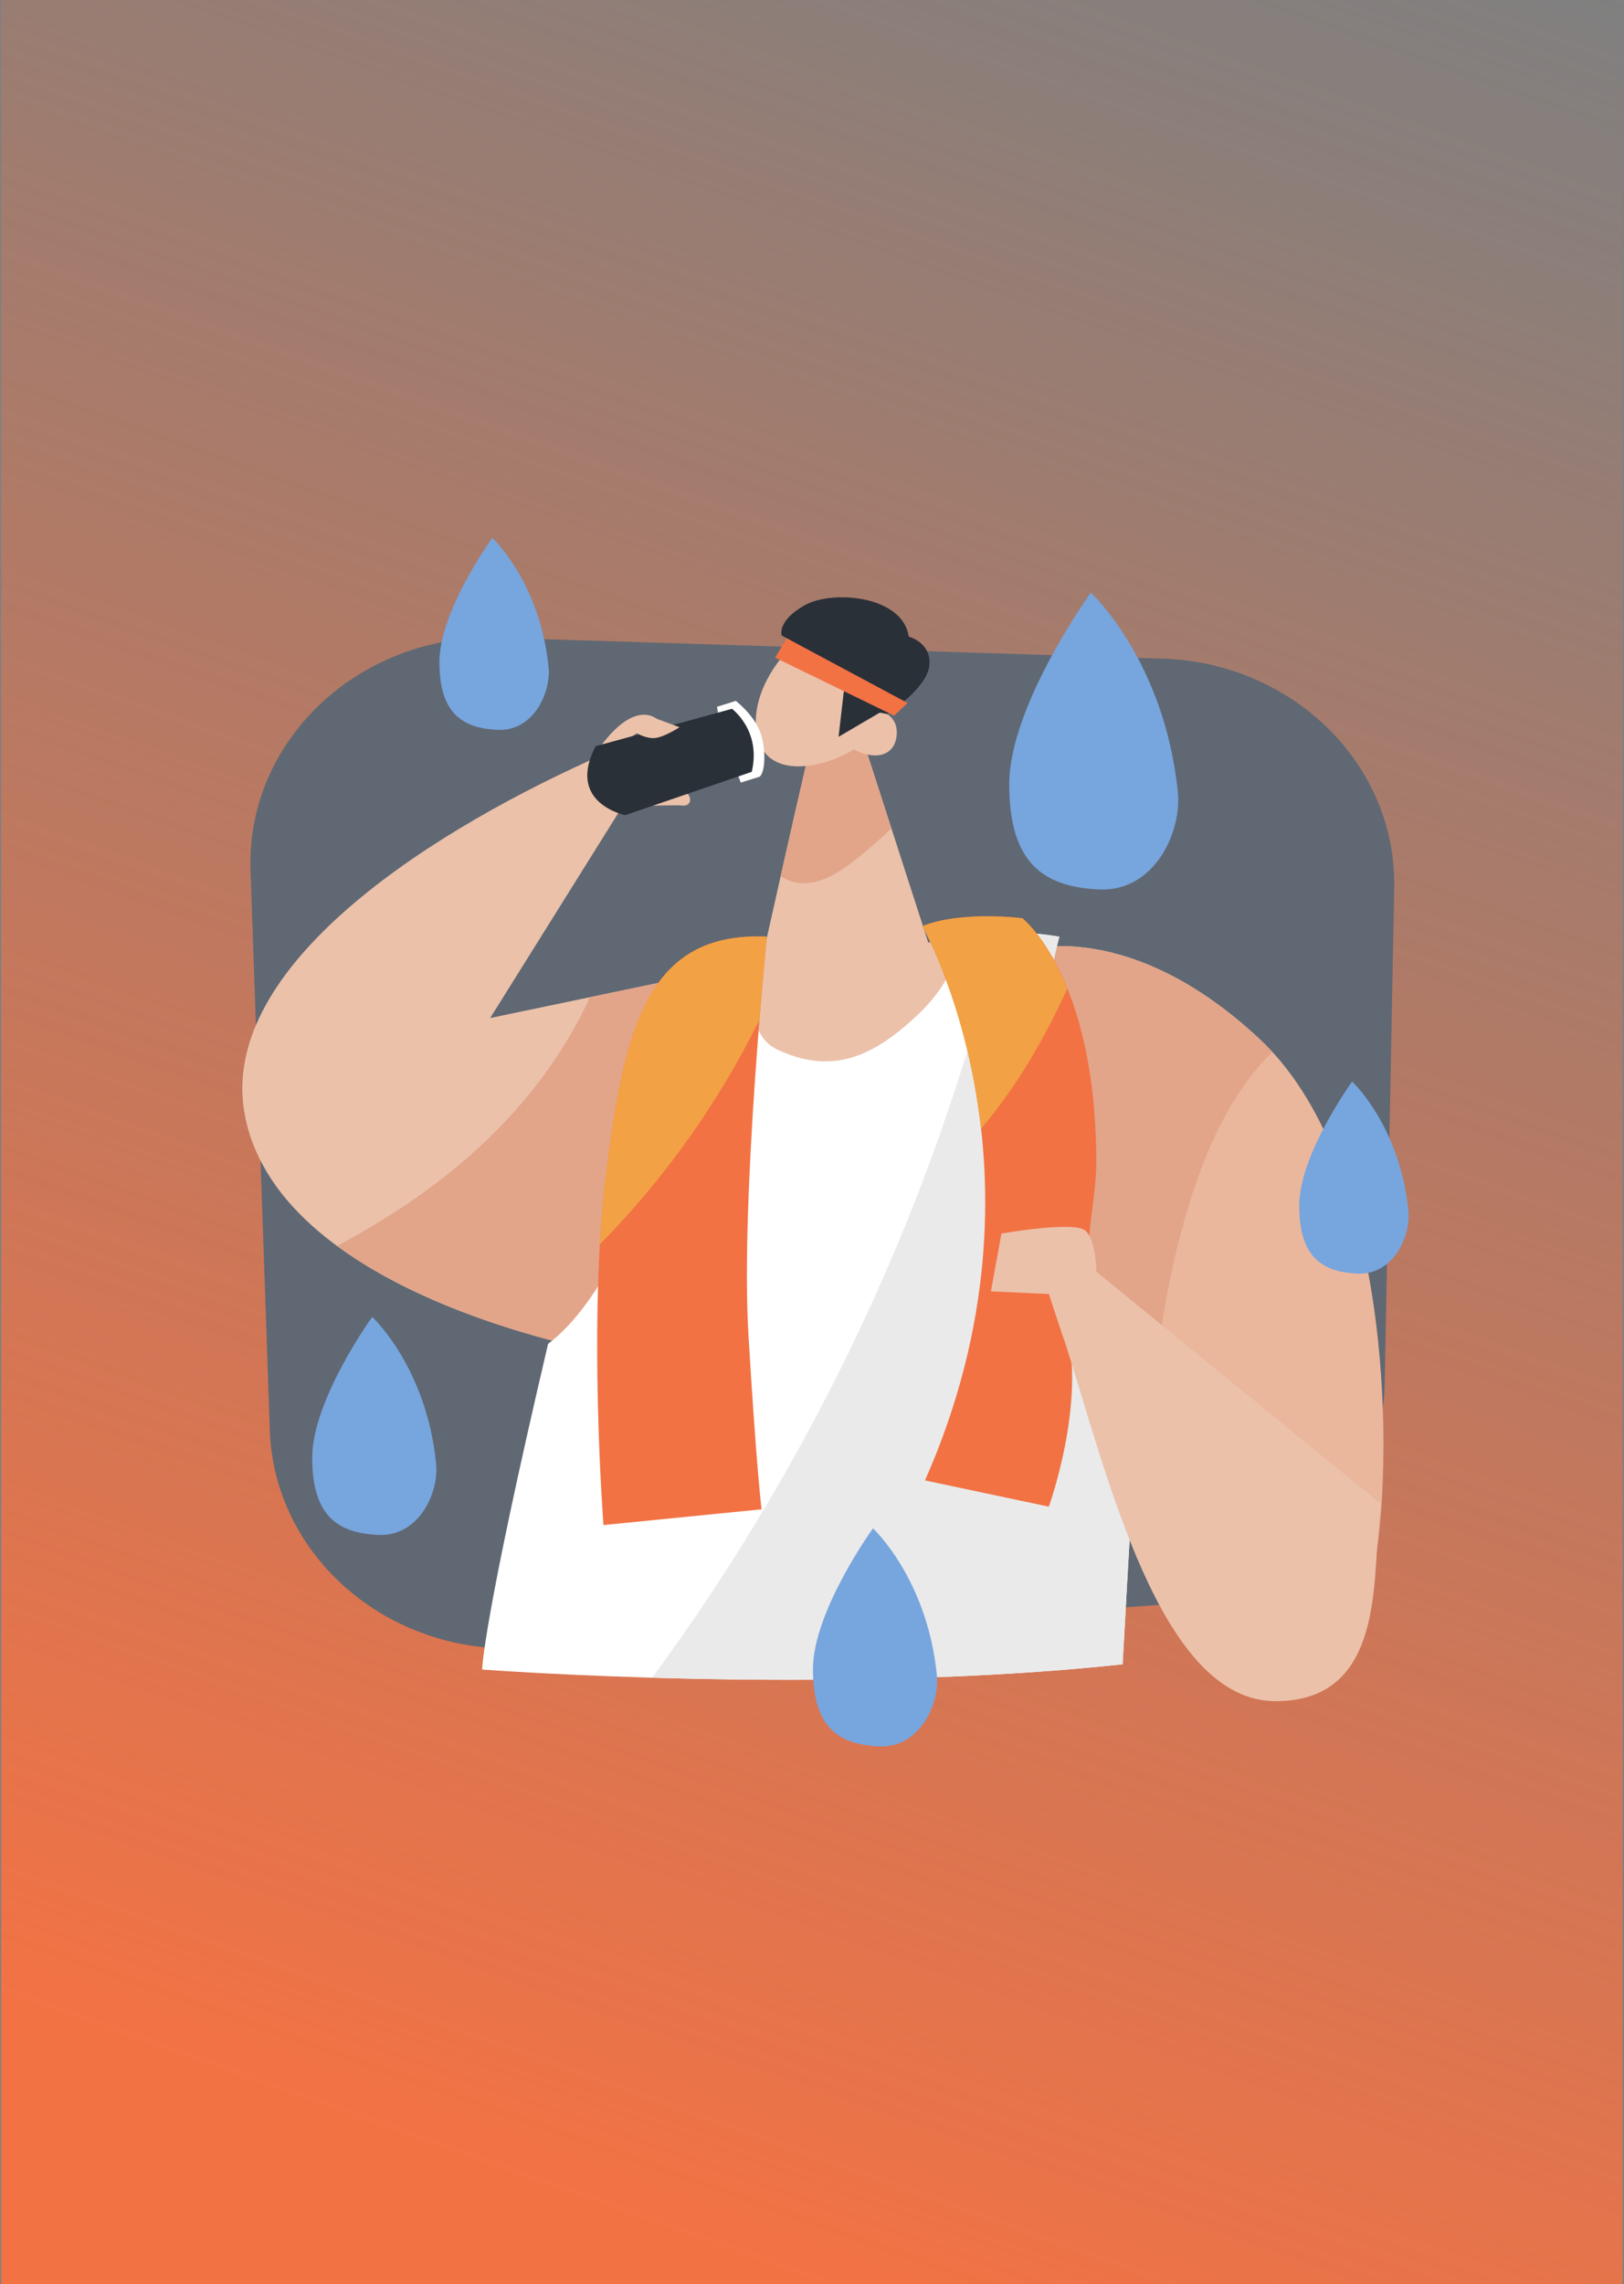 <svg width="586" height="824" viewBox="0 0 586 824" fill="none" xmlns="http://www.w3.org/2000/svg">
<rect x="0" y="0" width="586" height="824" fill="#808080" stroke="none"/>
<rect x="585.453" y="824" width="585" height="824" transform="rotate(180 585.453 824)" fill="url(#paint0_linear_202_46)"/>
<path d="M417.188 579.041L188.17 594.589C139.813 596.785 98.928 561.373 97.358 515.966L90.417 313.943C88.77 266.214 131.099 227.419 181.913 230.12L421.317 237.642C467.825 240.115 503.922 276.613 503.086 320.303L499.641 499.257C498.805 542.064 462.759 576.946 417.188 579.016V579.041Z" fill="#606873"/>
<path d="M370.833 342.616C370.833 342.616 407.917 331.232 454.527 374.822C501.136 418.412 503.036 520.736 496.374 562.433C489.711 604.13 489.711 587.068 489.711 587.068L431.703 583.281L411.742 489.463L369.895 441.128L370.858 342.591L370.833 342.616Z" fill="#EAB79D"/>
<path d="M454.526 374.848C407.917 331.258 370.832 342.641 370.832 342.641L369.87 441.179L411.717 489.514L416.15 510.312C417.239 485.425 421.292 460.69 428.385 436.787C434.616 415.812 443.583 394.813 459.111 379.517C457.642 377.902 456.097 376.337 454.526 374.873V374.848Z" fill="#E2A58A"/>
<path d="M176.847 367.276L223.887 292.034L229.941 290.823C234.804 290.646 243.417 290.343 246.33 290.596C250.434 290.949 249.699 285.194 245.215 285.194C244.861 285.194 244.405 285.245 243.949 285.32L234.374 279.086L228.395 265.406L237.363 259.651C237.363 259.651 228.395 250.287 213.425 274.038C149.818 302.812 78.005 351.046 88.466 402.889C101.816 468.994 221.531 488.555 221.531 488.555L306.162 340.243L176.821 367.25L176.847 367.276Z" fill="#EBC1AA"/>
<path d="M221.531 488.555L306.162 340.243L212.842 359.729C202.938 381.536 187.612 400.946 169.551 416.847C155.011 429.644 138.749 440.321 121.599 449.432C161.369 478.711 221.531 488.555 221.531 488.555Z" fill="#E2A58A"/>
<path d="M293.825 264.068C292.888 265.355 272.117 358.82 272.117 358.82L262.389 361.041C262.389 361.041 271.179 393.475 299.677 392.415C328.174 391.38 341.347 361.672 346.793 337.972L334.963 340.041L311.177 266.34L293.851 264.043L293.825 264.068Z" fill="#EBC1AA"/>
<path d="M311.152 266.39L293.826 264.093C293.319 264.775 287.265 291.302 281.692 316.088C283.617 317.325 285.77 318.183 288.025 318.486C295.498 319.47 302.514 314.978 308.442 310.334C313.027 306.724 317.434 302.888 321.614 298.849L311.152 266.39Z" fill="#E2A58A"/>
<path d="M320.17 257.607C325.16 249.252 326.705 239.257 320.17 231.231C312.013 221.235 295.092 225.047 286.606 232.493C277.892 240.14 270.546 253.846 273.282 265.683C276.803 280.929 295.776 277.143 305.959 271.59C306.668 271.211 307.377 270.757 308.061 270.302C315.787 274.467 322.804 272.726 323.539 265.355C323.944 261.292 322.171 258.944 320.144 257.607H320.17Z" fill="#EBC1AA"/>
<path d="M304.338 250.565L302.59 265.785L317.434 257.077L320.17 257.581C320.17 257.581 334.482 248.369 335.343 240.09C336.205 231.811 327.921 229.641 327.921 229.641C325.743 214.85 300.412 212.679 290.355 218.333C280.299 223.987 282.047 229.211 282.047 229.211L306.061 242.69L304.313 250.514L304.338 250.565Z" fill="#2A3038"/>
<path d="M283.896 230.246L327.491 253.593L322.653 258.162L279.691 237.238L283.896 230.246Z" fill="#F27244"/>
<path d="M274.802 338.83L257.678 343.575C257.678 343.575 236.755 455.389 197.77 484.769C173.984 586.159 173.984 602.262 173.984 602.262C173.984 602.262 299.5 611.727 405.08 600.369C410.779 497.086 411.742 489.514 411.742 489.514C411.742 489.514 359.433 422.249 382.257 337.896C359.433 334.11 346.768 337.997 346.768 337.997C346.768 337.997 346.134 352.106 330.91 366.316C315.686 380.527 300.918 388.2 280.502 378.634C264.34 371.062 274.802 338.83 274.802 338.83Z" fill="white"/>
<path d="M382.256 337.896C373.618 336.457 366.424 336.129 360.826 336.28C337.369 433.026 294.408 525.002 235.31 605.215C281.362 606.578 346.311 606.704 405.08 600.369C410.779 497.086 411.742 489.514 411.742 489.514C411.742 489.514 359.433 422.249 382.256 337.896Z" fill="#EAEAEA"/>
<path d="M393.655 213.764C393.655 213.764 364.17 254.502 364.17 282.948C364.17 311.394 376.531 319.9 396.492 320.859C416.63 321.818 426.459 300.061 425.015 285.8C420.253 238.424 393.63 213.79 393.63 213.79L393.655 213.764Z" fill="#77A5DE"/>
<path d="M177.632 194.001C177.632 194.001 158.557 220.352 158.557 238.752C158.557 257.152 166.562 262.655 179.481 263.286C192.526 263.917 198.859 249.833 197.947 240.595C194.857 209.953 177.632 194.001 177.632 194.001Z" fill="#77A5DE"/>
<path d="M487.888 390.143C487.888 390.143 468.813 416.494 468.813 434.894C468.813 453.294 476.818 458.797 489.737 459.428C502.782 460.059 509.115 445.974 508.203 436.737C505.138 406.07 487.888 390.143 487.888 390.143Z" fill="#77A5DE"/>
<path d="M315.003 551.327C315.003 551.327 293.344 581.262 293.344 602.136C293.344 623.01 302.413 629.294 317.105 629.976C331.898 630.683 339.118 614.706 338.054 604.231C334.558 569.425 315.003 551.327 315.003 551.327Z" fill="#77A5DE"/>
<path d="M134.315 475.051C134.315 475.051 112.657 504.986 112.657 525.86C112.657 546.734 121.751 553.018 136.418 553.7C151.211 554.407 158.43 538.43 157.366 527.955C153.871 493.149 134.315 475.051 134.315 475.051Z" fill="#77A5DE"/>
<path d="M276.702 337.896C276.702 337.896 267.203 432.648 270.04 480.983C272.902 529.318 274.802 544.462 274.802 544.462L217.756 550.141C217.756 550.141 212.057 476.238 218.719 423.157C225.381 370.077 233.943 335.978 276.727 337.871L276.702 337.896Z" fill="#F27244"/>
<path d="M218.694 423.157C217.655 431.361 216.946 440.043 216.439 448.877C239.845 425.151 259.375 397.64 274.068 367.78C275.486 350.011 276.702 337.871 276.702 337.871C233.918 335.978 225.356 370.077 218.694 423.157Z" fill="#F2A244"/>
<path d="M332.81 334.11C332.81 334.11 383.219 422.224 333.773 534.038L378.457 543.503C378.457 543.503 396.062 494.714 380.357 468.161C381.623 458.696 392.288 455.692 393.2 444.46C393.858 436.409 395.581 427.751 395.581 419.346C395.581 352.081 368.958 331.232 368.958 331.232C368.958 331.232 347.097 328.38 332.81 334.085V334.11Z" fill="#F27244"/>
<path d="M368.932 331.258C368.932 331.258 347.072 328.406 332.785 334.11C332.785 334.11 348.946 362.404 353.987 407.256C361.612 398.17 368.35 388.275 374.201 378.028C378.178 371.087 381.775 363.944 385.119 356.675C377.646 338.148 368.907 331.258 368.907 331.258H368.932Z" fill="#F2A244"/>
<path d="M498.273 542.569L395.58 458.721C395.58 458.721 395.58 447.817 391.781 444.031C387.981 440.245 361.358 444.99 361.358 444.99L357.558 465.839L378.482 466.798C378.482 466.798 383.7 482.901 384.181 483.86C399.405 531.236 418.404 613.671 460.251 613.671C502.098 613.671 494.473 564.402 498.298 542.594L498.273 542.569Z" fill="#EBC1AA"/>
<path d="M259.097 257.455L258.742 254.956L265.505 252.836C265.505 252.836 271.559 257.455 274.067 263.488C276.575 269.52 276.195 278.758 274.067 280.197C269.432 281.61 267.304 282.317 267.304 282.317L265.176 276.638L259.122 257.455H259.097Z" fill="white"/>
<path d="M214.893 269.192L264.112 255.688C264.112 255.688 274.801 263.513 271.255 278.43L225.608 294.054C225.608 294.054 204.204 289.788 214.919 269.192H214.893Z" fill="#2A3038"/>
<path d="M235.564 258.768L245.19 262.327C245.19 262.327 239.845 265.885 236.273 266.239C232.702 266.592 228.421 263.74 228.421 263.74L235.564 258.768Z" fill="#EBC1AA"/>
<defs>
<linearGradient id="paint0_linear_202_46" x1="877.953" y1="824" x2="585.453" y2="1648" gradientUnits="userSpaceOnUse">
<stop stop-color="#F27244"/>
<stop offset="1" stop-color="#F27244" stop-opacity="0"/>
</linearGradient>
</defs>
</svg>
